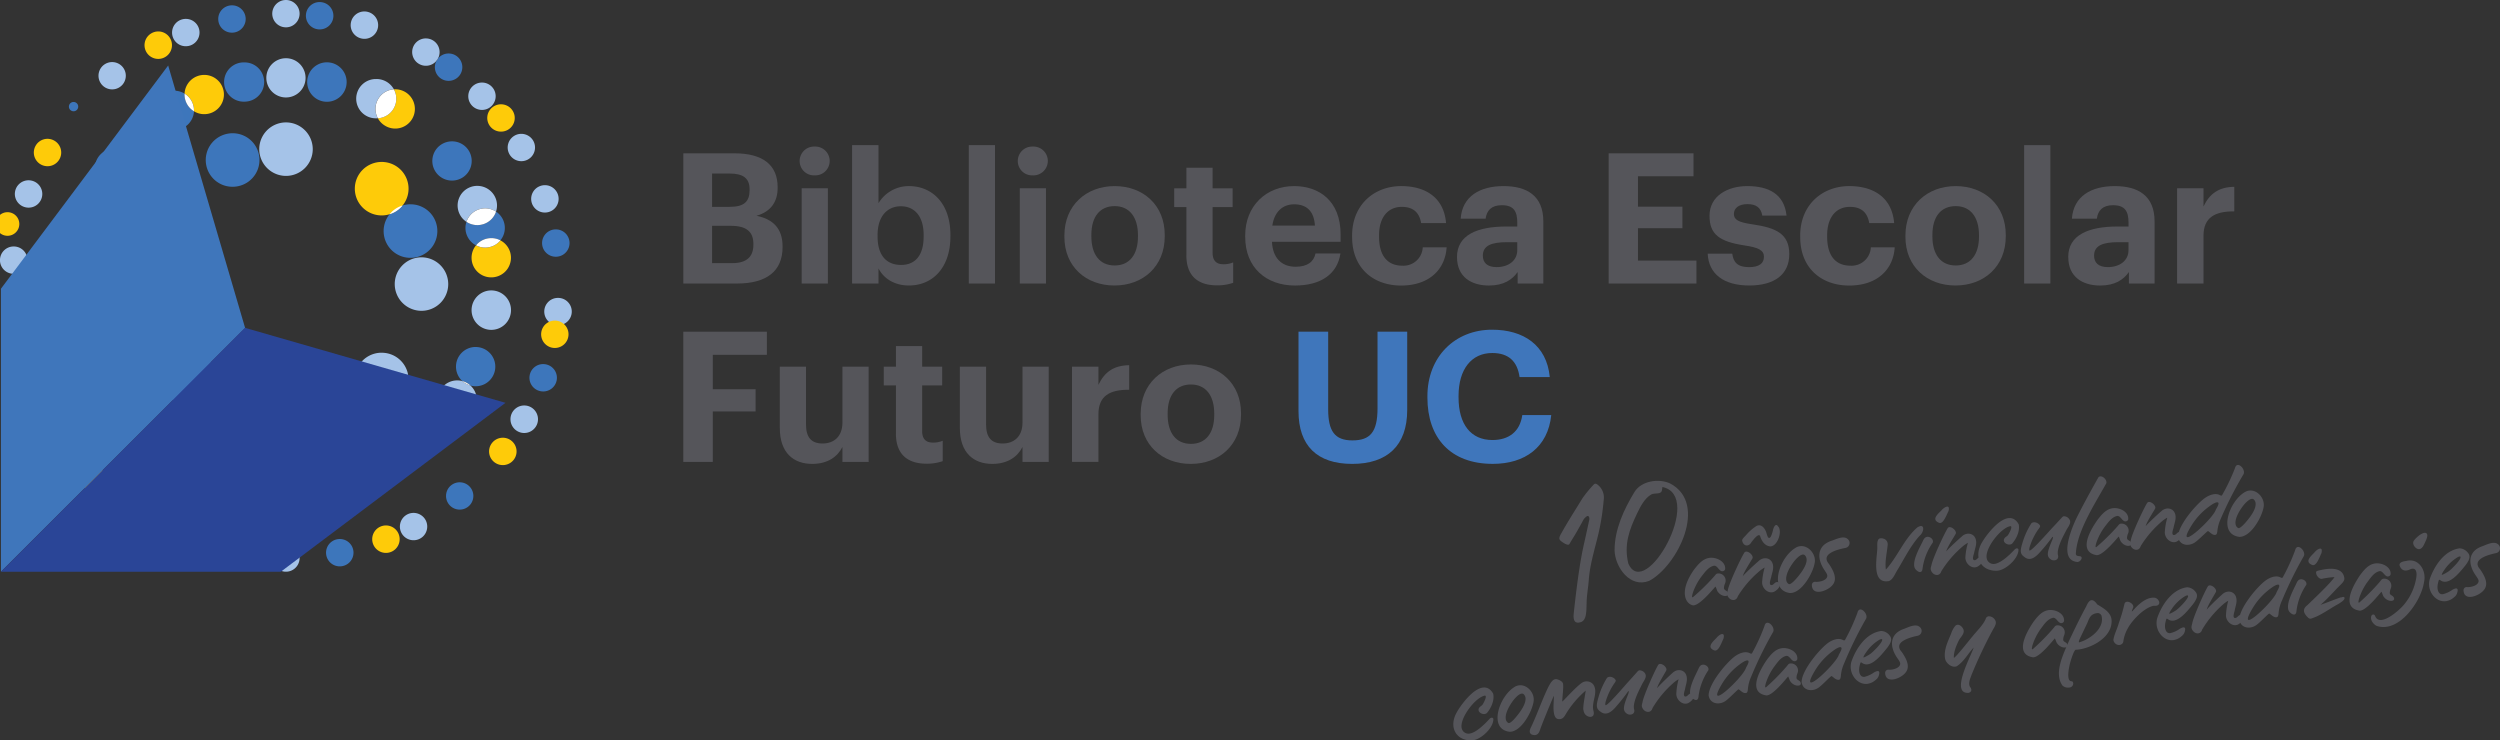 <svg xmlns="http://www.w3.org/2000/svg" xmlns:xlink="http://www.w3.org/1999/xlink" width="929.093" height="275.146" viewBox="0 0 929.093 275.146">
  <rect x="0" y="0" width="929.093" height="275.146" fill="#333333" stroke="none"/>
  <defs>
    <clipPath id="clip-path">
      <path id="Trazado_1776" data-name="Trazado 1776" d="M75.45,49.93V262.4H287.93V49.93Z" fill="none"/>
    </clipPath>
  </defs>
  <g id="BEF_CHICA_COLOR" data-name="BEF CHICA_COLOR" transform="translate(-75.45 -49.93)">
    <g id="Grupo_757" data-name="Grupo 757">
      <g id="Grupo_753" data-name="Grupo 753">
        <path id="Trazado_1677" data-name="Trazado 1677" d="M780.41,262.08c-.81,1.31-1.51,3.32-3.04,3.81-6.3,1.06-4.47-8.02-4.25-11.93.06-1.12-.17-2.36.32-3.4a1.048,1.048,0,0,1,.88-.57,2.5,2.5,0,0,1,1.02.1,2.139,2.139,0,0,1,1.62,2.47c-.27,3.07-1.07,5.98-.65,9.06,4.38-4.83,6.75-11.4,11.69-15.68a3.456,3.456,0,0,1,1.21-.51c1.54-.19,1.12,2.4-.3,3.56-3.53,3.87-5.79,8.69-8.5,13.08Z" fill="#55555a"/>
        <path id="Trazado_1678" data-name="Trazado 1678" d="M793.76,251.55a21.95,21.95,0,0,0-3.81,9.62c-.14,1.72-1.26,1.66-2.3.65-2.47-2.01,1.2-8.31,2.31-10.61.33-.7.66-1.52,1.51-1.73,1.14-.31,2.68.84,2.28,2.06Zm5.81-11.63c-.64,1.13-1.87,4.87-3.44,4.32-3.03-1.22-.57-3.22.85-4.64,1.1-1.35,3.38-2.45,2.59.32Z" fill="#55555a"/>
        <path id="Trazado_1679" data-name="Trazado 1679" d="M806.77,251.73c-.02-.16-1.49.91-1.57.98a38.863,38.863,0,0,0-8.27,9.5c-.67,2.21-3.13,1.57-3.82-.24-.33-.77,0-1.34.16-2.11.55-2.65,4.61-11.32,5.96-13.55.77-1.4,3.44.64,3.08,1.89-.03.27-3.43,5.39-3.56,6.69.02-.33,4.26-4.29,5.76-5.56,1.94-1.91,5.01-1.19,5.33,1.65.19,1.51-.45,2.93-.72,4.37-.1.53-.97,2.63.06,2.77.73.07,1.11-.76,1.7-1a1.106,1.106,0,0,1,1.35.32c.52,1.3-.91,2.57-1.95,3.12-2.04.94-4.45-1.13-4.42-3.46a24.34,24.34,0,0,1,.92-5.37Z" fill="#55555a"/>
        <path id="Trazado_1680" data-name="Trazado 1680" d="M812.32,251.03c1.63-2.62,5.86-8.08,9.5-8.54,1.44-.18,2.79.4,3.85,2.29.54,2.48-.83,5.33-2.42,7.16a1.4,1.4,0,0,1-.84.36c-1.22.15-2.77-.95-2.1-2.18.28-.59,1.01-.81,1.4-1.35.28-.39,1.88-3.18.92-3.31-3.59.55-9.77,8.45-8.81,12.11a2.553,2.553,0,0,0,2.85,1.93c2.67-.34,6.13-3.88,7.54-5.39a1.432,1.432,0,0,1,.7-.38.572.572,0,0,1,.67.44c.12,3.25-4.71,7.68-7.92,7.86-6.14.26-9.06-5.28-5.34-10.98Z" fill="#55555a"/>
        <path id="Trazado_1681" data-name="Trazado 1681" d="M844.64,243.13c.65,1.26-.73,2.77-1.25,3.81-.73,1.46-3.65,6.47-3.15,9.18.64,1.94-1.59,2.65-2.87,1.54-1.32-1.11-1.19-2.43.75-6.98.49-1.27.35-1.64-.29-.71a67.635,67.635,0,0,1-4.56,5.51c-1.26,1.4-3.22,2.95-5.1,1.72-2.1-1.4-2.18-2.27-.74-6.66a28.149,28.149,0,0,1,2.92-6.08c.92-.96,2.82-.19,3.28.89.06.45-.48,1.07-.74,1.4a23.552,23.552,0,0,0-3.02,6.09c-.17.48-.44,1.46-.18,1.69.61.45,7.57-7.48,8.35-8.3,1.29-1.37,2.76-2.96,3.27-3.52.37-.4.68-.84,1.12-.92a2.418,2.418,0,0,1,2.19,1.35Z" fill="#55555a"/>
        <path id="Trazado_1682" data-name="Trazado 1682" d="M855.33,227.25c1.21-1.03,3.29.96,2.9,2.28-4.47,8.04-10.9,17.83-11.32,26.14.03,1.56,2.29.33,2.15,1.75a1.841,1.841,0,0,1-1.52,1.37c-7.19-.59-2.29-12.21-.5-16.09,2.6-5.23,5.44-10.38,8.3-15.45Z" fill="#55555a"/>
        <path id="Trazado_1683" data-name="Trazado 1683" d="M854.53,251.64c-.07.24-.54,1.7-.12,1.65.1-.01.19-.09.33-.21a77.022,77.022,0,0,0,7.66-7.56c.37-.41.61-.86,1.05-.95a2.618,2.618,0,0,1,2.9,3.55,4.692,4.692,0,0,0-.43,1.75c0,.75.9.9,1.29,1.4.39.48.45,1.22-.21,1.43-1.41.44-3.1-.75-3.61-1.99a13.619,13.619,0,0,0-.53-1.37c-.19.02-5.61,6.98-8.2,6.91-6.37-1.05-3.44-7.82.33-13.16,1.38-1.77,2.98-3.77,5.31-4.23,2.54-.55,6.38,1.15,6.07,4.1a1.011,1.011,0,0,1-.89.73.968.968,0,0,1-.6-.09c-.9-.41-1.42-1.91-2.5-1.94-2.14.37-3.5,2.5-4.77,4.09a22.1,22.1,0,0,0-3.08,5.87Z" fill="#55555a"/>
        <path id="Trazado_1684" data-name="Trazado 1684" d="M880.87,242.37c-.02-.16-1.49.91-1.57.98a38.863,38.863,0,0,0-8.27,9.5c-.67,2.21-3.13,1.57-3.81-.24-.33-.77,0-1.34.16-2.11.55-2.65,4.61-11.32,5.96-13.55.77-1.4,3.44.64,3.08,1.89-.03.27-3.43,5.39-3.56,6.69.02-.33,4.26-4.29,5.76-5.56,1.94-1.91,5.01-1.19,5.33,1.65.19,1.51-.45,2.93-.72,4.37-.1.53-.97,2.63.06,2.77.73.07,1.11-.76,1.7-1a1.106,1.106,0,0,1,1.35.32c.52,1.3-.91,2.57-1.95,3.12-2.04.94-4.45-1.13-4.42-3.46a24.34,24.34,0,0,1,.92-5.37Z" fill="#55555a"/>
        <path id="Trazado_1685" data-name="Trazado 1685" d="M884.88,249.4c.07-4.32,6.68-11.95,9.82-14.26,1.94-1.42,4.09-1.96,5.48-1.32.73.36.9.38,1.09.12a74.453,74.453,0,0,0,4.77-10c.78-3.16,4.42.65,3.05,2.45a145.291,145.291,0,0,0-8.29,16.26,14.058,14.058,0,0,0-1.27,4.41c-.14,1.48-.4,1.78-1.3,1.63-.86-.12-1.94-1.42-2.23-1.38-.32.04-3.27,3.06-4.38,3.85-2.35,2.03-6.25,1.67-6.75-1.76Zm14.04-10.04c.24-.45,1.19-1.95.99-2.47-.39-1-2.98.93-3.37,1.21a24.993,24.993,0,0,0-6.61,7.07c-7.05,11.34,8.08-2.46,8.99-5.81Z" fill="#55555a"/>
        <path id="Trazado_1686" data-name="Trazado 1686" d="M909.8,232.77a4.278,4.278,0,0,1,1.53-.52c3.02-.38,5.84,2.85,5.39,5.95-.53,3.79-4.82,11.44-9.15,11.24C899.53,248.3,904.01,236.02,909.8,232.77Zm-2.61,13.38c.91.5,3.66-3.04,4.25-3.83,1.12-1.48,3.4-4.9,1.67-6.71a1,1,0,0,0-.82-.29c-1.25.16-2.98,2.2-3.62,3.13-2.61,3.66-3.16,6.73-1.47,7.69Z" fill="#55555a"/>
        <path id="Trazado_1687" data-name="Trazado 1687" d="M617.12,314.17c1.58-2.65,5.73-8.18,9.36-8.7,1.44-.21,2.8.35,3.88,2.23.58,2.47-.74,5.34-2.31,7.2a1.419,1.419,0,0,1-.83.38c-1.22.17-2.78-.91-2.14-2.15.27-.6.99-.83,1.37-1.37.27-.4,1.83-3.21.87-3.33-3.58.61-9.63,8.6-8.62,12.25a2.56,2.56,0,0,0,2.89,1.88c2.66-.38,6.07-3.98,7.46-5.51a1.412,1.412,0,0,1,.7-.39.589.589,0,0,1,.68.42c.17,3.25-4.58,7.76-7.79,7.98-6.13.35-9.14-5.14-5.51-10.89Z" fill="#55555a"/>
        <path id="Trazado_1688" data-name="Trazado 1688" d="M638.4,305.17a4.023,4.023,0,0,1,1.53-.54c3.01-.43,5.89,2.76,5.48,5.86-.47,3.8-4.63,11.52-8.97,11.39-8.06-1.01-3.77-13.36,1.96-16.7ZM636,318.6c.92.49,3.61-3.1,4.19-3.9,1.1-1.5,3.32-4.96,1.56-6.73a.963.963,0,0,0-.82-.27c-1.25.18-2.95,2.25-3.57,3.19-2.55,3.7-3.05,6.78-1.35,7.72Z" fill="#55555a"/>
        <path id="Trazado_1689" data-name="Trazado 1689" d="M664.76,306.58a36.119,36.119,0,0,0-7.15,8.32c-.61,1-1.15,2.23-2.52,2.29-1.42.1-2.41-.83-2.29-5.23.03-.92.16-2.51.13-3.45-.02-.13-4.41,10.38-5.11,12.57-.38,1.2-.96,2.2-2.43,2.01-1.94-.28-1.54-1.84-.87-3.08,2.29-4.84,4.03-10.03,6.38-14.85.63-1.1,1.58-3.14,3.17-2.8.71.19,2,.73,2.22,1.55.35,1.1-.29,5.51-.24,6.77.87-.75,5.13-5.54,7.31-7a3.2,3.2,0,0,1,4.13.52c2.15,2.93-.7,6.54.13,9.83,1.02,3.45-3.38,2.7-3.63,0-.52-.68.61-6.04.77-7.44Z" fill="#55555a"/>
        <path id="Trazado_1690" data-name="Trazado 1690" d="M686.9,300.37c.67,1.25-.68,2.78-1.19,3.83-.7,1.47-3.55,6.53-3,9.23.67,1.93-1.55,2.67-2.85,1.58-1.33-1.09-1.23-2.41.64-6.99.47-1.28.32-1.65-.3-.71a65.362,65.362,0,0,1-4.47,5.58c-1.24,1.42-3.17,3-5.07,1.8-2.13-1.36-2.22-2.23-.85-6.65a27.831,27.831,0,0,1,2.82-6.13c.91-.98,2.81-.24,3.29.84.06.45-.47,1.08-.71,1.41a23.871,23.871,0,0,0-2.92,6.14c-.16.48-.41,1.47-.15,1.69.62.44,7.45-7.6,8.22-8.43,1.27-1.39,2.71-3.01,3.22-3.57.37-.41.66-.85,1.11-.94a2.44,2.44,0,0,1,2.22,1.32Z" fill="#55555a"/>
        <path id="Trazado_1691" data-name="Trazado 1691" d="M699.26,302.43c-.02-.16-1.47.93-1.56,1.01a38.543,38.543,0,0,0-8.11,9.63c-.63,2.22-3.1,1.62-3.82-.17-.34-.77-.03-1.34.12-2.11.5-2.66,4.42-11.39,5.74-13.64.75-1.42,3.45.59,3.11,1.84-.03.27-3.34,5.45-3.45,6.74.02-.33,4.19-4.36,5.67-5.65,1.91-1.94,4.99-1.27,5.36,1.56.22,1.51-.4,2.93-.65,4.38-.09.53-.93,2.65.1,2.76.73.06,1.1-.78,1.69-1.03a1.1,1.1,0,0,1,1.35.3c.55,1.3-.87,2.58-1.9,3.15-2.02.98-4.47-1.06-4.48-3.38a25.1,25.1,0,0,1,.83-5.39Z" fill="#55555a"/>
        <path id="Trazado_1692" data-name="Trazado 1692" d="M710.34,299.02a21.958,21.958,0,0,0-3.65,9.68c-.11,1.72-1.23,1.68-2.29.69-2.51-1.97,1.07-8.33,2.14-10.64.32-.7.63-1.53,1.48-1.75,1.13-.32,2.7.79,2.32,2.03Zm5.62-11.73c-.62,1.14-1.79,4.9-3.37,4.37-3.04-1.17-.62-3.21.77-4.66,1.08-1.37,3.34-2.51,2.59.28Z" fill="#55555a"/>
        <path id="Trazado_1693" data-name="Trazado 1693" d="M710.44,308.39c0-4.32,6.49-12.05,9.59-14.42,1.92-1.45,4.06-2.02,5.46-1.4.74.35.9.36,1.09.11a73.828,73.828,0,0,0,4.61-10.08c.72-3.18,4.43.58,3.09,2.4a146.246,146.246,0,0,0-8.03,16.39,14.139,14.139,0,0,0-1.2,4.43c-.11,1.49-.37,1.78-1.27,1.65-.86-.1-1.96-1.39-2.25-1.35-.32.05-3.22,3.11-4.31,3.92C714.9,312.11,711,311.81,710.44,308.39Zm13.87-10.26c.23-.46,1.16-1.96.95-2.49-.4-.99-2.97.98-3.35,1.26a25,25,0,0,0-6.5,7.18c-6.87,11.45,8.04-2.59,8.9-5.95Z" fill="#55555a"/>
        <path id="Trazado_1694" data-name="Trazado 1694" d="M731.72,303.75c-.07.24-.51,1.71-.09,1.65.1-.01.18-.09.33-.21a78.057,78.057,0,0,0,7.54-7.68c.36-.41.59-.87,1.04-.97a2.613,2.613,0,0,1,2.95,3.51,4.745,4.745,0,0,0-.4,1.76c0,.75.91.88,1.31,1.38.4.47.47,1.21-.19,1.44-1.41.46-3.11-.7-3.65-1.93a12.331,12.331,0,0,0-.55-1.36c-.19.03-5.5,7.07-8.09,7.04-6.38-.95-3.56-7.77.11-13.17,1.35-1.8,2.92-3.82,5.24-4.31,2.53-.59,6.4,1.05,6.13,4a1.022,1.022,0,0,1-.87.75.9.9,0,0,1-.6-.08c-.91-.39-1.45-1.89-2.53-1.9-2.14.4-3.46,2.56-4.7,4.17a21.952,21.952,0,0,0-2.98,5.92Z" fill="#55555a"/>
        <path id="Trazado_1695" data-name="Trazado 1695" d="M744.99,303.46c0-4.32,6.49-12.05,9.59-14.42,1.92-1.45,4.06-2.02,5.46-1.4.74.35.9.36,1.09.11a73.828,73.828,0,0,0,4.61-10.08c.72-3.18,4.43.58,3.09,2.4a146.248,146.248,0,0,0-8.03,16.39,14.139,14.139,0,0,0-1.2,4.43c-.11,1.49-.37,1.78-1.27,1.65-.86-.1-1.96-1.39-2.25-1.35-.32.05-3.22,3.11-4.31,3.92-2.32,2.07-6.22,1.77-6.78-1.65Zm13.87-10.26c.23-.46,1.16-1.96.95-2.49-.4-.99-2.97.98-3.35,1.26a25,25,0,0,0-6.5,7.18c-6.87,11.45,8.04-2.59,8.9-5.95Z" fill="#55555a"/>
        <path id="Trazado_1696" data-name="Trazado 1696" d="M767.03,296.12c-.16.02-.23.26-.35.77-.35,1.22-.56,2.93.28,4.05a1.5,1.5,0,0,0,1.51.5,10.374,10.374,0,0,0,3.08-1.36,4.324,4.324,0,0,1,1.56-.75c.64-.09.99.28.59,1.62a3.085,3.085,0,0,1-1.14,1.63,5.811,5.811,0,0,1-3,1.47c-3.91.56-7.33-3.89-6.05-8.23,1.71-4.96,5.51-10.67,11.1-11.4a4.152,4.152,0,0,1,3.09,1.68c1.33,1.54.02,3.33-.94,4.65-1.48,1.78-4.42,5.67-7.18,6.06a2.748,2.748,0,0,1-1.96-.41c-.29-.22-.47-.32-.6-.3Zm.9-1.93c.05.35,2.12-.92,2.3-1.05.86-.39,5.5-5,4.62-5.67-.42-.17-1.19.37-1.52.58a15.656,15.656,0,0,0-4.46,4.46,7.048,7.048,0,0,0-.94,1.67Z" fill="#55555a"/>
        <path id="Trazado_1697" data-name="Trazado 1697" d="M782.19,292.19c1.41,2.06,3.37,5.24,1.51,7.6-1.61,2.26-7.55,4.61-7.66.18a1.168,1.168,0,0,1,1.37-1.14c1.29.08,3.82-.48,4.2-1.97.18-.78-.56-1.62-.94-2.22-3.1-4.33-3.12-9.24,2.57-11.07,1.42-.56,4.05-1.85,5.45-.78a1.858,1.858,0,0,1-.72,3.44c-2.73.59-9.1,2.28-5.79,5.96Z" fill="#55555a"/>
        <path id="Trazado_1698" data-name="Trazado 1698" d="M801.58,294.42c.73-.17,5.84-6.72,7.08-8.17,1.61-2,3.64-3.86,4.73-6.24a1.308,1.308,0,0,1,1.06-1.04,2.71,2.71,0,0,1,2.71,2.04c.16,1.12-.67,2.19-1.16,3.11a171.294,171.294,0,0,0-7.81,16.52c-.49,1.38-1.48,3.42-.47,4.75.61.83.42,1.8-.69,2.03-6.91.43.95-13.71,1.91-16.83-2.1,2.23-3.66,5.27-6.3,6.95-1.63.69-3.73-.9-4.24-2.47-.8-3.29.94-6.71,2.18-9.7a8.083,8.083,0,0,1,1.53-2.84,1.38,1.38,0,0,1,.76-.4c.9-.13,1.84.75,2.22,1.61.69,1.61-.97,2.86-1.63,4.13-.97,1.94-2.01,4.47-1.88,6.55Z" fill="#55555a"/>
        <path id="Trazado_1699" data-name="Trazado 1699" d="M830.84,289.59c-.07.24-.51,1.71-.09,1.65.1-.01.18-.09.33-.21a78.057,78.057,0,0,0,7.54-7.68c.36-.41.59-.87,1.04-.97a2.613,2.613,0,0,1,2.95,3.51,4.745,4.745,0,0,0-.4,1.76c0,.75.91.88,1.31,1.38.4.47.47,1.21-.19,1.44-1.41.46-3.11-.7-3.65-1.93a12.331,12.331,0,0,0-.55-1.36c-.19.03-5.5,7.07-8.09,7.04-6.38-.95-3.56-7.77.11-13.17,1.35-1.8,2.92-3.82,5.24-4.31,2.53-.59,6.4,1.05,6.13,4a1.022,1.022,0,0,1-.87.75.9.9,0,0,1-.6-.08c-.91-.39-1.45-1.89-2.53-1.9-2.14.4-3.46,2.56-4.7,4.17a21.952,21.952,0,0,0-2.98,5.92Z" fill="#55555a"/>
        <path id="Trazado_1700" data-name="Trazado 1700" d="M847.03,291.4c-.74-.35-2,4.05-2.2,4.73-.39,1.4-1.43,6.03,0,6.87.49.19,1.02.02,1.09.79a1.5,1.5,0,0,1-1.47,1.65,3.043,3.043,0,0,1-2.53-.75c-3.08-4.4.04-10.93,1.87-15.32,2.23-4.77,4.5-9.51,7.01-14.15.59-1.36,1.2-2.13,1.87-2.23s1.36.39,2.22,1.58c2.36,1.43,5.38,3.06,5.31,6.24.03,6.38-8.24,10.34-13.18,10.59Zm9.4-12.7a1.565,1.565,0,0,0-1.86-.88,3.825,3.825,0,0,0-1.58.62c-1.04.74-1.43,2.13-1.92,3.25-.68,1.4-1.36,2.84-2.04,4.25-.09.24-1.41,2.72-.89,2.71,3.97-1.09,9.62-5.23,8.29-9.95Z" fill="#55555a"/>
        <path id="Trazado_1701" data-name="Trazado 1701" d="M860.86,287.75c.32-2.14,1.47-4.17,2.02-6.27a57.616,57.616,0,0,0,2.03-6.83c.17-.68.3-.89.77-1.03.93-.36,3.04.91,2.51,2.19-1.07,2.38-.14,1.1.6.3,1.82-1.93,4.55-4.34,7.41-4.04,1.13.13,2.45,1.84,1.24,2.74-.53.4-1.32.16-1.92.31-4.15,1.18-8.35,6.36-9.36,8.44a13.471,13.471,0,0,0-1.61,4.78,1.372,1.372,0,0,1-.61.97c-1.18.92-2.97-.2-3.07-1.56Z" fill="#55555a"/>
        <path id="Trazado_1702" data-name="Trazado 1702" d="M880.7,279.88c-.16.02-.23.26-.35.77-.35,1.22-.56,2.93.28,4.05a1.5,1.5,0,0,0,1.51.5,10.374,10.374,0,0,0,3.08-1.36,4.324,4.324,0,0,1,1.56-.75c.64-.09.99.28.59,1.62a3.085,3.085,0,0,1-1.14,1.63,5.811,5.811,0,0,1-3,1.47c-3.91.56-7.33-3.89-6.05-8.23,1.71-4.96,5.51-10.67,11.1-11.4a4.152,4.152,0,0,1,3.09,1.68c1.33,1.54.02,3.33-.94,4.65-1.48,1.78-4.42,5.67-7.18,6.06a2.748,2.748,0,0,1-1.96-.41c-.29-.22-.47-.32-.6-.3Zm.9-1.93c.05.35,2.12-.92,2.3-1.05.86-.39,5.5-5,4.62-5.67-.42-.17-1.19.37-1.52.58a15.656,15.656,0,0,0-4.46,4.46,7.048,7.048,0,0,0-.94,1.67Z" fill="#55555a"/>
        <path id="Trazado_1703" data-name="Trazado 1703" d="M903.53,273.25c-.02-.16-1.47.93-1.56,1.01a38.543,38.543,0,0,0-8.11,9.63c-.63,2.22-3.1,1.62-3.82-.17-.34-.77-.03-1.34.12-2.11.5-2.66,4.42-11.39,5.74-13.64.75-1.42,3.45.59,3.11,1.84-.03.27-3.34,5.45-3.45,6.74.02-.33,4.19-4.36,5.67-5.65,1.91-1.94,4.99-1.27,5.36,1.56.22,1.51-.4,2.93-.65,4.38-.09.53-.93,2.65.1,2.76.73.06,1.1-.78,1.69-1.03a1.1,1.1,0,0,1,1.35.3c.55,1.3-.87,2.58-1.9,3.15-2.02.98-4.47-1.06-4.48-3.38a25.1,25.1,0,0,1,.83-5.39Z" fill="#55555a"/>
        <path id="Trazado_1704" data-name="Trazado 1704" d="M907.66,280.22c0-4.32,6.49-12.05,9.59-14.42,1.92-1.45,4.06-2.02,5.46-1.4.74.35.9.36,1.09.11a73.828,73.828,0,0,0,4.61-10.08c.72-3.18,4.43.58,3.09,2.4a146.248,146.248,0,0,0-8.03,16.39,14.139,14.139,0,0,0-1.2,4.43c-.11,1.49-.37,1.78-1.27,1.65-.86-.1-1.96-1.39-2.25-1.35-.32.05-3.22,3.11-4.31,3.92-2.32,2.07-6.22,1.77-6.78-1.65Zm13.88-10.26c.23-.46,1.16-1.96.95-2.49-.4-.99-2.97.98-3.35,1.26a25,25,0,0,0-6.5,7.18c-6.87,11.45,8.04-2.59,8.9-5.95Z" fill="#55555a"/>
        <path id="Trazado_1705" data-name="Trazado 1705" d="M932.56,267.27a21.958,21.958,0,0,0-3.65,9.68c-.11,1.72-1.23,1.68-2.29.69-2.51-1.97,1.07-8.33,2.14-10.64.32-.7.63-1.53,1.48-1.75,1.13-.32,2.7.79,2.32,2.03Zm5.62-11.73c-.62,1.14-1.79,4.9-3.37,4.37-3.04-1.17-.62-3.21.77-4.66,1.08-1.37,3.34-2.51,2.59.28Z" fill="#55555a"/>
        <path id="Trazado_1706" data-name="Trazado 1706" d="M933.26,279.5c-1.81-1.67-2.23-3.21-.31-4.66,2.21-2.15,8.7-8.24,10.09-10.44a29.772,29.772,0,0,0-4.68.64c-.79.18-1.89-.84-2.11-1.92-.16-.93-.14-.96,1.96-1.39,3.01-.66,7.89-1.09,8.48,3.01.17,1.22-1.18,2.26-1.92,3.05-2.35,2.33-4.36,4.75-6.93,6.91,1.75-.55,8-3.07,7.62-2.73.32-.08,1.06-.38,1.24-.01.52.87-1.79,2.15-2.33,2.49-3.22,1.74-6.25,4.13-9.74,5.28a1.156,1.156,0,0,1-1.37-.23Z" fill="#55555a"/>
        <path id="Trazado_1707" data-name="Trazado 1707" d="M952.21,272.25c-.07.24-.51,1.71-.09,1.65.1-.01.18-.09.33-.21a78.057,78.057,0,0,0,7.54-7.68c.36-.41.59-.87,1.04-.97a2.613,2.613,0,0,1,2.95,3.51,4.745,4.745,0,0,0-.4,1.76c0,.75.91.88,1.31,1.38.4.47.47,1.21-.19,1.44-1.41.46-3.11-.7-3.65-1.93a12.331,12.331,0,0,0-.55-1.36c-.19.03-5.5,7.07-8.09,7.04-6.38-.95-3.56-7.77.11-13.17,1.35-1.8,2.92-3.82,5.24-4.31,2.53-.59,6.4,1.05,6.13,4a1.022,1.022,0,0,1-.87.75.9.9,0,0,1-.6-.08c-.91-.39-1.45-1.89-2.53-1.9-2.14.4-3.46,2.56-4.7,4.17a21.952,21.952,0,0,0-2.98,5.92Z" fill="#55555a"/>
        <path id="Trazado_1708" data-name="Trazado 1708" d="M976.31,266.25c-1.04,7.18-9.31,19.06-17.6,16.29-1.23-.61-2.43-2.14-2.02-3.6.26-.73,1.05-.9,1.42-.14,1.67,4.57,9.3-2.25,10.92-4.37a20.524,20.524,0,0,0,4.32-9.39c.43-2.02.26-4.81-2.54-3.37-1.39.56-2.66.38-3.4-1.12-.83-1.68,1.19-1.97,2.31-2.16,4.7-1.19,7.59,3.69,6.59,7.86Zm.25-14.49c-.39.91-1.07,2.35-2.26,2.25-1.16-.1-2.41-1.75-1.91-2.87.31-.8,2.67-3.06,4.12-3.2,2.03-.03.48,2.91.06,3.82Z" fill="#55555a"/>
        <path id="Trazado_1709" data-name="Trazado 1709" d="M981.97,265.41c-.16.02-.23.26-.35.77-.35,1.22-.56,2.93.28,4.05a1.5,1.5,0,0,0,1.51.5,10.374,10.374,0,0,0,3.08-1.36,4.324,4.324,0,0,1,1.56-.75c.64-.09.99.28.59,1.62a3.085,3.085,0,0,1-1.14,1.63,5.811,5.811,0,0,1-3,1.47c-3.91.56-7.33-3.89-6.05-8.23,1.71-4.96,5.51-10.67,11.1-11.4a4.152,4.152,0,0,1,3.09,1.68c1.33,1.54.02,3.33-.94,4.65-1.48,1.78-4.42,5.67-7.18,6.06a2.748,2.748,0,0,1-1.96-.41c-.29-.22-.47-.32-.6-.3Zm.9-1.92c.05.35,2.12-.92,2.3-1.05.86-.39,5.5-5,4.62-5.67-.42-.17-1.19.37-1.52.58a15.656,15.656,0,0,0-4.46,4.46,7.048,7.048,0,0,0-.94,1.67Z" fill="#55555a"/>
        <path id="Trazado_1710" data-name="Trazado 1710" d="M997.14,261.48c1.41,2.06,3.37,5.24,1.51,7.6-1.61,2.26-7.55,4.61-7.66.18a1.168,1.168,0,0,1,1.37-1.14c1.29.08,3.82-.48,4.2-1.97.18-.78-.56-1.62-.94-2.22-3.1-4.33-3.12-9.24,2.57-11.07,1.42-.56,4.05-1.85,5.45-.78a1.858,1.858,0,0,1-.72,3.44c-2.73.59-9.1,2.28-5.79,5.96Z" fill="#55555a"/>
      </g>
      <g id="Grupo_756" data-name="Grupo 756">
        <path id="Trazado_1711" data-name="Trazado 1711" d="M675.49,254.48c-.02-7.84,3.49-15.29,7.44-21.78,2.53-4.05,8.95-5.07,13.19-3.1,14.25,7.47,2.76,30.6-7.75,36.19-7.1,2.83-12.68-5.04-12.89-11.31Zm17.77-23.56s-.06.54-.13.99c-.2,2.06-2.68,1.03-3.99,1.78-2.58,1.46-4.08,4.57-5.32,7.12-2.84,5.94-4.93,11.52-3.22,18.56,6.22,14.13,28.43-25.21,12.65-28.45Z" fill="#55555a"/>
        <path id="Trazado_1712" data-name="Trazado 1712" d="M661.02,281.1c-.96-.63-.78-2.47-.7-3.29,1.54-14.31,2.78-21.33,3.9-26.19.63-2.73,1.2-5.49,1.81-8.23a2,2,0,0,0,.08-.87c-.02-.14-.11-.7-.45-.81-.29-.1-.63.17-.93.43a3.942,3.942,0,0,0-.92,1.12c-.71,1.39-1.93,3.51-2.48,4.48-.79,1.38-2.02,3.26-2.24,3.73a2.649,2.649,0,0,0-.28.49.653.653,0,0,1-.22.29c-.59.42-1.82-.4-2.26-.7-.73-.49-1.2-.8-1.34-1.35-.11-.45.09-.97.54-1.79,2.78-4.98,4.99-8.34,7.97-13.23a44.375,44.375,0,0,1,4.2-5.13c.53-.61,1.03-.34,1.56.07a5.983,5.983,0,0,1,2.19,5.56,87.364,87.364,0,0,1-2.48,14.72c-1.83,7.09-2.75,10.64-3.09,15.31-.19,2.54-.67,5.05-.76,7.6-.13,3.45.06,6.56-1.73,7.62a2.652,2.652,0,0,1-1.04.34,1.748,1.748,0,0,1-1.32-.16Z" fill="#55555a"/>
        <g id="Grupo_755" data-name="Grupo 755">
          <g id="Grupo_754" data-name="Grupo 754">
            <path id="Trazado_1713" data-name="Trazado 1713" d="M704.58,270.24c-.07.24-.55,1.72-.12,1.67.1-.01.19-.09.34-.21a77.962,77.962,0,0,0,7.77-7.65c.38-.41.62-.87,1.07-.96a2.65,2.65,0,0,1,2.93,3.6,4.617,4.617,0,0,0-.44,1.77c0,.76.91.91,1.3,1.42.39.48.45,1.23-.22,1.45-1.43.44-3.14-.76-3.66-2.02a11.251,11.251,0,0,0-.54-1.39c-.2.02-5.69,7.06-8.31,6.99-2.85-.48-5.44-5.14.35-13.33,1.4-1.79,3.03-3.81,5.38-4.27,2.57-.55,6.46,1.18,6.14,4.16a1.034,1.034,0,0,1-.9.74.988.988,0,0,1-.61-.09c-.91-.42-1.43-1.94-2.53-1.96-2.17.37-3.55,2.53-4.84,4.14a21.912,21.912,0,0,0-3.12,5.94Z" fill="#55555a"/>
            <path id="Trazado_1714" data-name="Trazado 1714" d="M731.27,260.9c-.02-.16-1.5.91-1.59.99a38.821,38.821,0,0,0-8.38,9.61c-.68,2.23-3.17,1.59-3.86-.24-.33-.79,0-1.35.16-2.14.56-2.68,4.68-11.46,6.05-13.71.78-1.42,3.49.66,3.12,1.92-.03.27-3.48,5.46-3.62,6.76.02-.33,4.32-4.34,5.84-5.62,1.97-1.93,5.07-1.2,5.4,1.67.19,1.53-.46,2.97-.74,4.42-.1.54-.99,2.67.05,2.8.74.07,1.13-.77,1.72-1.01a1.107,1.107,0,0,1,1.36.33c.53,1.32-.93,2.59-1.99,3.16-2.06.95-4.51-1.16-4.47-3.51a24.4,24.4,0,0,1,.94-5.44Z" fill="#55555a"/>
            <path id="Trazado_1715" data-name="Trazado 1715" d="M742.89,253.43a3.954,3.954,0,0,1,1.55-.52c3.06-.38,5.91,2.9,5.45,6.03-.55,3.84-4.9,11.58-9.29,11.37-8.14-1.16-3.58-13.6,2.29-16.87Zm-2.67,13.55c.92.51,3.71-3.07,4.31-3.88,1.13-1.5,3.45-4.96,1.7-6.79a.959.959,0,0,0-.83-.29c-1.27.16-3.03,2.23-3.67,3.17C739.09,262.89,738.52,266,740.22,266.98Z" fill="#55555a"/>
            <path id="Trazado_1716" data-name="Trazado 1716" d="M755.18,259.53c1.39,2.11,3.31,5.37,1.39,7.72-1.67,2.26-7.73,4.53-7.76.04a1.184,1.184,0,0,1,1.41-1.13c1.3.1,3.88-.42,4.29-1.92.2-.79-.54-1.65-.91-2.27-3.07-4.44-2.99-9.41,2.8-11.16,1.45-.54,4.14-1.81,5.53-.69a1.881,1.881,0,0,1-.79,3.47c-2.77.54-9.25,2.15-5.97,5.93Z" fill="#55555a"/>
          </g>
          <path id="Trazado_1717" data-name="Trazado 1717" d="M729.65,249.35c.54,1.76,1.7,3.41,3.63,3.64,2.84.05,4.62-5.67,3.02-7.38-.9-1.38-1.59.09-1.87,1.02a13.319,13.319,0,0,1-.82,2.62c-.88,1.45-1.35-.07-1.62-1.03-.41-1.61-1.8-3.82-3.78-2.81a17.833,17.833,0,0,0-3.9,3.43c-1.19,1.21-1.46,1.59-1.4,2.07.48,2.11,2.47,2.35,3.48.44.54-.64,2.77-3.77,3.27-1.98" fill="#55555a"/>
        </g>
      </g>
    </g>
    <g id="Grupo_762" data-name="Grupo 762">
      <g id="Grupo_758" data-name="Grupo 758">
        <path id="Trazado_1718" data-name="Trazado 1718" d="M329.39,106.91h19.02c10.55,0,16.04,4.33,16.04,12.59v.27c0,5.07-2.44,8.79-7.85,10.35,6.3,1.29,9.68,4.87,9.68,11.37v.27c0,8.87-5.82,13.54-16.98,13.54H329.4V106.91Zm17.26,19.89c5.28,0,7.38-1.89,7.38-6.22v-.27c0-4.06-2.3-5.89-7.45-5.89h-6.5V126.8Zm.94,20.92c5.41,0,7.85-2.43,7.85-6.83v-.27c0-4.46-2.43-6.77-8.39-6.77h-6.97v13.87h7.51Z" fill="#55555a"/>
        <path id="Trazado_1719" data-name="Trazado 1719" d="M372.63,109.75a5.359,5.359,0,0,1,5.55-5.35,5.356,5.356,0,1,1,0,10.7A5.324,5.324,0,0,1,372.63,109.75Zm.75,10.15h9.74v35.4h-9.74Z" fill="#55555a"/>
        <path id="Trazado_1720" data-name="Trazado 1720" d="M401.93,149.68v5.62h-9.81V103.87h9.81v21.58a13.126,13.126,0,0,1,11.3-6.36c8.66,0,15.43,6.43,15.43,18.13v.54c0,11.71-6.63,18.27-15.43,18.27-5.48,0-9.47-2.71-11.3-6.36Zm16.78-11.85v-.54c0-7.17-3.52-10.7-8.46-10.7s-8.66,3.59-8.66,10.7v.54c0,7.11,3.38,10.56,8.73,10.56s8.39-3.65,8.39-10.56Z" fill="#55555a"/>
        <path id="Trazado_1721" data-name="Trazado 1721" d="M435.49,103.87h9.74V155.3h-9.74Z" fill="#55555a"/>
        <path id="Trazado_1722" data-name="Trazado 1722" d="M453.7,109.75a5.359,5.359,0,0,1,5.55-5.35,5.356,5.356,0,1,1,0,10.7A5.318,5.318,0,0,1,453.7,109.75Zm.74,10.15h9.74v35.4h-9.74Z" fill="#55555a"/>
        <path id="Trazado_1723" data-name="Trazado 1723" d="M471.02,137.97v-.54c0-11.1,8.05-18.34,18.68-18.34s18.61,7.1,18.61,18.13v.54c0,11.17-8.06,18.27-18.68,18.27s-18.61-7.04-18.61-18.07Zm27.34-.14v-.47c0-6.77-3.18-10.83-8.66-10.83s-8.66,3.93-8.66,10.69v.54c0,6.77,3.11,10.83,8.66,10.83S498.36,144.53,498.36,137.83Z" fill="#55555a"/>
        <path id="Trazado_1724" data-name="Trazado 1724" d="M516.36,144.81V126.88h-4.53v-6.97h4.53v-7.65h9.74v7.65h7.44v6.97H526.1v17.05c0,2.85,1.42,4.2,3.92,4.2a9.017,9.017,0,0,0,3.72-.68v7.58a17.856,17.856,0,0,1-5.95.95c-7.45,0-11.44-3.79-11.44-11.16Z" fill="#55555a"/>
        <path id="Trazado_1725" data-name="Trazado 1725" d="M538.21,138.04v-.54c0-11.17,7.92-18.41,18.2-18.41,9.13,0,17.26,5.34,17.26,18v2.7H548.16c.27,5.89,3.45,9.27,8.8,9.27,4.53,0,6.77-1.96,7.38-4.94h9.27c-1.15,7.65-7.24,11.92-16.92,11.92-10.69,0-18.47-6.7-18.47-18.01Zm25.92-4.26c-.34-5.35-3.04-7.92-7.72-7.92-4.4,0-7.38,2.91-8.12,7.92h15.83Z" fill="#55555a"/>
        <path id="Trazado_1726" data-name="Trazado 1726" d="M577.94,138.04v-.54c0-11.44,8.19-18.41,18.27-18.41,8.19,0,15.77,3.58,16.65,13.74h-9.27c-.68-4.13-3.18-6.02-7.17-6.02-5.07,0-8.46,3.79-8.46,10.56v.54c0,7.11,3.18,10.76,8.66,10.76a7.174,7.174,0,0,0,7.58-6.83h8.87c-.54,8.39-6.63,14.21-16.92,14.21s-18.2-6.43-18.2-18.01Z" fill="#55555a"/>
        <path id="Trazado_1727" data-name="Trazado 1727" d="M616.92,145.48c0-8.26,7.58-11.37,18.41-11.37h4v-1.42c0-4.19-1.29-6.5-5.75-6.5-3.86,0-5.62,1.96-6.02,5.01h-9.27c.6-8.39,7.24-12.11,15.9-12.11s14.82,3.52,14.82,13.13v23.07h-9.55v-4.26c-2.03,2.85-5.14,5.01-10.69,5.01-6.43,0-11.84-3.12-11.84-10.56Zm22.4-2.57v-2.98h-3.79c-5.68,0-9,1.21-9,5.01,0,2.57,1.56,4.26,5.14,4.26,4.33,0,7.65-2.37,7.65-6.29Z" fill="#55555a"/>
        <path id="Trazado_1728" data-name="Trazado 1728" d="M673.28,106.91h31.54v8.53H684.18v11.3H700.7v7.99H684.18v12.05h21.73v8.52H673.29V106.91Z" fill="#55555a"/>
        <path id="Trazado_1729" data-name="Trazado 1729" d="M710.09,144.2h9.13c.41,3.18,1.96,5.01,6.23,5.01,3.79,0,5.55-1.42,5.55-3.86s-2.1-3.45-7.17-4.2c-9.41-1.42-13.06-4.13-13.06-11.03,0-7.38,6.77-11.03,14.01-11.03,7.85,0,13.74,2.84,14.61,10.96h-9c-.54-2.91-2.17-4.26-5.55-4.26-3.18,0-5.01,1.49-5.01,3.65s1.69,3.11,6.84,3.85c8.87,1.29,13.74,3.52,13.74,11.1s-5.55,11.64-14.89,11.64-15.09-4.2-15.43-11.84Z" fill="#55555a"/>
        <path id="Trazado_1730" data-name="Trazado 1730" d="M744.47,138.04v-.54c0-11.44,8.19-18.41,18.27-18.41,8.19,0,15.77,3.58,16.65,13.74h-9.27c-.68-4.13-3.18-6.02-7.17-6.02-5.07,0-8.46,3.79-8.46,10.56v.54c0,7.11,3.18,10.76,8.66,10.76a7.174,7.174,0,0,0,7.58-6.83h8.87c-.54,8.39-6.63,14.21-16.92,14.21s-18.2-6.43-18.2-18.01Z" fill="#55555a"/>
        <path id="Trazado_1731" data-name="Trazado 1731" d="M783.58,137.97v-.54c0-11.1,8.05-18.34,18.68-18.34s18.61,7.1,18.61,18.13v.54c0,11.17-8.05,18.27-18.68,18.27s-18.61-7.04-18.61-18.07Zm27.34-.14v-.47c0-6.77-3.18-10.83-8.66-10.83s-8.66,3.93-8.66,10.69v.54c0,6.77,3.12,10.83,8.66,10.83S810.92,144.53,810.92,137.83Z" fill="#55555a"/>
        <path id="Trazado_1732" data-name="Trazado 1732" d="M827.7,103.87h9.74V155.3H827.7Z" fill="#55555a"/>
        <path id="Trazado_1733" data-name="Trazado 1733" d="M844.08,145.48c0-8.26,7.58-11.37,18.41-11.37h4v-1.42c0-4.19-1.29-6.5-5.75-6.5-3.86,0-5.62,1.96-6.02,5.01h-9.27c.6-8.39,7.24-12.11,15.9-12.11s14.82,3.52,14.82,13.13v23.07h-9.54v-4.26c-2.03,2.85-5.14,5.01-10.69,5.01-6.43,0-11.84-3.12-11.84-10.56Zm22.4-2.57v-2.98h-3.79c-5.68,0-9,1.21-9,5.01,0,2.57,1.56,4.26,5.14,4.26,4.33,0,7.65-2.37,7.65-6.29Z" fill="#55555a"/>
        <path id="Trazado_1734" data-name="Trazado 1734" d="M884.54,119.9h9.81v6.77c2.24-4.74,5.69-7.24,11.44-7.31v9.13c-7.24-.07-11.44,2.3-11.44,9.07v17.73h-9.81v-35.4Z" fill="#55555a"/>
      </g>
      <path id="Trazado_1735" data-name="Trazado 1735" d="M329.39,173.2h31.06v8.59h-20.1v12.79h15.91v8.26H340.35v18.75H329.39V173.21Z" fill="#55555a"/>
      <g id="Grupo_759" data-name="Grupo 759">
        <path id="Trazado_1736" data-name="Trazado 1736" d="M365.25,209V186.2h9.74v21.45c0,4.8,1.96,7.1,6.16,7.1s7.38-2.57,7.38-7.78V186.2h9.74v35.39h-9.74v-5.55c-1.82,3.59-5.41,6.29-11.23,6.29-6.9,0-12.04-4.06-12.04-13.33Z" fill="#55555a"/>
        <path id="Trazado_1737" data-name="Trazado 1737" d="M408.42,211.1V193.17h-4.53V186.2h4.53v-7.65h9.74v7.65h7.44v6.97h-7.44v17.05c0,2.84,1.42,4.19,3.92,4.19a9.017,9.017,0,0,0,3.72-.68v7.58a17.875,17.875,0,0,1-5.96.95c-7.44,0-11.43-3.79-11.43-11.16Z" fill="#55555a"/>
        <path id="Trazado_1738" data-name="Trazado 1738" d="M432.17,209V186.2h9.74v21.45c0,4.8,1.96,7.1,6.16,7.1s7.38-2.57,7.38-7.78V186.2h9.74v35.39h-9.74v-5.55c-1.83,3.59-5.41,6.29-11.23,6.29-6.9,0-12.05-4.06-12.05-13.33Z" fill="#55555a"/>
        <path id="Trazado_1739" data-name="Trazado 1739" d="M473.85,186.19h9.82v6.77c2.23-4.74,5.68-7.24,11.43-7.31v9.13c-7.24-.07-11.43,2.3-11.43,9.07v17.73h-9.82Z" fill="#55555a"/>
        <path id="Trazado_1740" data-name="Trazado 1740" d="M499.37,204.26v-.54c0-11.1,8.05-18.34,18.68-18.34s18.61,7.11,18.61,18.14v.54c0,11.17-8.05,18.27-18.68,18.27s-18.61-7.04-18.61-18.07Zm27.34-.14v-.47c0-6.77-3.18-10.83-8.66-10.83s-8.66,3.92-8.66,10.7v.54c0,6.77,3.12,10.83,8.66,10.83s8.66-4.06,8.66-10.76Z" fill="#55555a"/>
      </g>
      <g id="Grupo_760" data-name="Grupo 760">
        <path id="Trazado_1741" data-name="Trazado 1741" d="M558.02,202.7V173.2h11.03v28.83c0,8.05,2.37,11.57,9,11.57s9.34-3.11,9.34-11.98V173.2h11.03v29.1c0,13.2-7.38,20.03-20.44,20.03s-19.96-6.77-19.96-19.62Z" fill="#3f76bb"/>
        <path id="Trazado_1742" data-name="Trazado 1742" d="M605.93,197.7v-.54c0-14.69,10.29-24.7,24.02-24.7,11.64,0,20.3,5.68,21.45,17.59H640.17c-.81-5.82-4.06-8.93-10.15-8.93-7.65,0-12.52,5.96-12.52,15.97v.54c0,10.02,4.6,15.83,12.59,15.83,6.02,0,10.22-3.04,11.1-9.27h10.76c-1.22,11.98-9.81,18.13-21.72,18.13-15.83,0-24.3-9.74-24.3-24.63Z" fill="#3f76bb"/>
      </g>
      <path id="Trazado_1743" data-name="Trazado 1743" d="M224.36,127.08a10.019,10.019,0,0,1-14.12,0,9.911,9.911,0,0,1,0-14.06,10.019,10.019,0,0,1,14.12,0,9.911,9.911,0,0,1,0,14.06" fill="#fecb09"/>
      <path id="Trazado_1744" data-name="Trazado 1744" d="M146.08,181.01a10.024,10.024,0,0,0-2.92.43,9.927,9.927,0,0,1-3.86,2.91c-.33.14-.67.26-1,.37a10.025,10.025,0,1,0,7.78-3.7" fill="#3d76bb"/>
      <path id="Trazado_1745" data-name="Trazado 1745" d="M217.29,181.01a9.954,9.954,0,0,0-9.55,12.85,9.932,9.932,0,0,1,2.92,3.84c.14.33.26.66.37,1a9.96,9.96,0,1,0,6.27-17.68" fill="#a5c3e8"/>
      <path id="Trazado_1746" data-name="Trazado 1746" d="M232.04,145.56a9.94,9.94,0,1,0,9.99,9.94,9.963,9.963,0,0,0-9.99-9.94" fill="#a5c3e8"/>
      <path id="Trazado_1747" data-name="Trazado 1747" d="M131.34,165.45a9.94,9.94,0,1,1,9.99-9.94,9.963,9.963,0,0,1-9.99,9.94" fill="#fecb09"/>
      <path id="Trazado_1748" data-name="Trazado 1748" d="M181.69,195.7a9.94,9.94,0,1,0,9.99,9.94,9.961,9.961,0,0,0-9.99-9.94" fill="#a5c3e8"/>
      <path id="Trazado_1749" data-name="Trazado 1749" d="M181.69,95.42a9.94,9.94,0,1,0,9.99,9.94,9.961,9.961,0,0,0-9.99-9.94" fill="#a5c3e8"/>
      <path id="Trazado_1750" data-name="Trazado 1750" d="M181.69,224.85a7.29,7.29,0,1,0,7.32,7.29,7.3,7.3,0,0,0-7.32-7.29" fill="#3d76bb"/>
      <path id="Trazado_1751" data-name="Trazado 1751" d="M181.69,252.24a5.08,5.08,0,1,0,5.1,5.08,5.091,5.091,0,0,0-5.1-5.08" fill="#a5c3e8"/>
      <path id="Trazado_1752" data-name="Trazado 1752" d="M181.69,71.57a7.29,7.29,0,1,0,7.32,7.29,7.3,7.3,0,0,0-7.32-7.29" fill="#a5c3e8"/>
      <path id="Trazado_1753" data-name="Trazado 1753" d="M181.69,49.93a5.08,5.08,0,1,0,5.1,5.08,5.091,5.091,0,0,0-5.1-5.08" fill="#a5c3e8"/>
      <path id="Trazado_1754" data-name="Trazado 1754" d="M164.07,255.92a5.85,5.85,0,1,1,0,.01h0Z" fill="#fecb09"/>
      <path id="Trazado_1755" data-name="Trazado 1755" d="M194.24,50.7a5.078,5.078,0,0,0-.63,10.12,4.584,4.584,0,0,0,.64.04,5.078,5.078,0,0,0,.63-10.12,4.584,4.584,0,0,0-.64-.04" fill="#3d76bb"/>
      <path id="Trazado_1756" data-name="Trazado 1756" d="M152.5,247.97a5.08,5.08,0,0,0-1.47,9.95,4.992,4.992,0,0,0,1.47.22,5.08,5.08,0,0,0,1.47-9.95,4.67,4.67,0,0,0-1.47-.21" fill="#a5c3e8"/>
      <path id="Trazado_1757" data-name="Trazado 1757" d="M210.88,54.19a5.08,5.08,0,0,0-1.47,9.95,4.991,4.991,0,0,0,1.47.22,5.08,5.08,0,0,0,1.47-9.95,4.991,4.991,0,0,0-1.47-.22" fill="#a5c3e8"/>
      <path id="Trazado_1758" data-name="Trazado 1758" d="M129.66,237.96a5.081,5.081,0,0,0-3.91,1.82,4.956,4.956,0,0,1-.43.69c-.06.08-.12.16-.19.24a5.113,5.113,0,1,0,4.54-2.75" fill="#3d76bb"/>
      <path id="Trazado_1759" data-name="Trazado 1759" d="M233.73,64.2a5.124,5.124,0,0,0-4.39,2.48,5.1,5.1,0,0,0,8.3,5.87,4.858,4.858,0,0,1,.43-.68c.06-.08.12-.16.18-.23a5.09,5.09,0,0,0-4.52-7.43" fill="#a5c3e8"/>
      <path id="Trazado_1760" data-name="Trazado 1760" d="M121.21,232.36a5.085,5.085,0,1,0,3.92,8.35l.15-.27a4.6,4.6,0,0,1,.47-.66,5.093,5.093,0,0,0-4.53-7.42" fill="#a5c3e8"/>
      <path id="Trazado_1761" data-name="Trazado 1761" d="M125.74,239.78a6.079,6.079,0,0,0-.47.66l-.15.27c.07-.08.13-.16.19-.24a4.166,4.166,0,0,0,.43-.69" fill="#fff"/>
      <path id="Trazado_1762" data-name="Trazado 1762" d="M242.17,69.81a5.091,5.091,0,0,0-3.92,1.83c-.05.09-.09.17-.14.26a4.6,4.6,0,0,1-.47.66,5.063,5.063,0,0,0,1.49,6.42,5.114,5.114,0,0,0,7.14-1.06,5.086,5.086,0,0,0-4.09-8.11" fill="#3d76bb"/>
      <path id="Trazado_1763" data-name="Trazado 1763" d="M238.25,71.63c-.06.07-.12.15-.18.23a5.516,5.516,0,0,0-.43.68,4.6,4.6,0,0,0,.47-.66,2.147,2.147,0,0,0,.14-.26" fill="#fff"/>
      <path id="Trazado_1764" data-name="Trazado 1764" d="M105.25,222.99a5.1,5.1,0,1,1-.11,7.19,5.113,5.113,0,0,1,.11-7.19" fill="#fecb09"/>
      <path id="Trazado_1765" data-name="Trazado 1765" d="M254.57,80.61a5.085,5.085,0,1,0-.01,10.17,5,5,0,0,0,3.55-1.44,5.08,5.08,0,0,0-3.55-8.73" fill="#a5c3e8"/>
      <path id="Trazado_1766" data-name="Trazado 1766" d="M101.72,213.48a5.085,5.085,0,1,0,3.15,9.09,5.059,5.059,0,0,0,.87-7.13,5.113,5.113,0,0,0-4.02-1.95" fill="#3d76bb"/>
      <path id="Trazado_1767" data-name="Trazado 1767" d="M258.5,89.77a5.112,5.112,0,0,1,7.16.87,5.059,5.059,0,0,1-.87,7.13,5.125,5.125,0,0,1-7.17-.87,5.059,5.059,0,0,1,.87-7.13h0Z" fill="#fecb09"/>
      <path id="Trazado_1768" data-name="Trazado 1768" d="M94.19,202.49a5.081,5.081,0,1,0,4.4,2.5,5.109,5.109,0,0,0-4.4-2.5" fill="#a5c3e8"/>
      <path id="Trazado_1769" data-name="Trazado 1769" d="M269.18,99.67a5.081,5.081,0,1,0,4.4,2.5,5.109,5.109,0,0,0-4.4-2.5" fill="#a5c3e8"/>
      <path id="Trazado_1770" data-name="Trazado 1770" d="M83.8,183.68a5.085,5.085,0,1,1-3.2,6.44,5.108,5.108,0,0,1,3.2-6.44Z" fill="#fecb09"/>
      <path id="Trazado_1771" data-name="Trazado 1771" d="M277.95,118.75a5.156,5.156,0,0,0-1.63.27,5.082,5.082,0,0,0,1.64,9.9,5.156,5.156,0,0,0,1.63-.27,5.082,5.082,0,0,0-1.63-9.9" fill="#a5c3e8"/>
      <path id="Trazado_1772" data-name="Trazado 1772" d="M81.37,166.99a5.521,5.521,0,0,0-.81.06,5.08,5.08,0,0,0,.79,10.1,5.521,5.521,0,0,0,.81-.06,5.08,5.08,0,0,0-.79-10.1" fill="#3d76bb"/>
      <g id="Grupo_761" data-name="Grupo 761" clip-path="url(#clip-path)">
        <path id="Trazado_1773" data-name="Trazado 1773" d="M282.02,135.18a5.521,5.521,0,0,0-.81.06,5.08,5.08,0,0,0,.79,10.1,5.521,5.521,0,0,0,.81-.06,5.08,5.08,0,0,0-.79-10.1" fill="#3d76bb"/>
        <path id="Trazado_1774" data-name="Trazado 1774" d="M80.55,141.53a5.08,5.08,0,0,0-.48,10.14,4.015,4.015,0,0,0,.49.02,5.08,5.08,0,0,0,.47-10.14,4.015,4.015,0,0,0-.49-.02" fill="#a5c3e8"/>
        <path id="Trazado_1775" data-name="Trazado 1775" d="M282.82,160.64a5.08,5.08,0,0,0-.47,10.14,4.014,4.014,0,0,0,.49.02,5.08,5.08,0,0,0,.47-10.14,4.014,4.014,0,0,0-.49-.02" fill="#a5c3e8"/>
      </g>
      <path id="Trazado_1777" data-name="Trazado 1777" d="M82.63,133.17a4.386,4.386,0,1,0,0,.01h0Z" fill="#fecb09"/>
      <path id="Trazado_1778" data-name="Trazado 1778" d="M282.57,169.16a5.087,5.087,0,1,1-5.93,4.1,5.078,5.078,0,0,1,5.93-4.1Z" fill="#fecb09"/>
      <path id="Trazado_1779" data-name="Trazado 1779" d="M86.07,116.93a5.082,5.082,0,0,0-1.72,9.87,5.193,5.193,0,0,0,1.72.3,5.082,5.082,0,0,0,1.72-9.87,5.193,5.193,0,0,0-1.72-.3" fill="#a5c3e8"/>
      <path id="Trazado_1780" data-name="Trazado 1780" d="M277.31,185.24a5.082,5.082,0,0,0-1.72,9.87,5.193,5.193,0,0,0,1.72.3,5.082,5.082,0,0,0,1.73-9.87,5.193,5.193,0,0,0-1.72-.3" fill="#3d76bb"/>
      <path id="Trazado_1781" data-name="Trazado 1781" d="M95.62,102.19a5.087,5.087,0,1,1-6.95,1.94,5.067,5.067,0,0,1,6.95-1.94Z" fill="#fecb09"/>
      <path id="Trazado_1782" data-name="Trazado 1782" d="M270.27,200.62a5.113,5.113,0,1,0,.01,0" fill="#a5c3e8"/>
      <path id="Trazado_1783" data-name="Trazado 1783" d="M101.06,89.55a1.73,1.73,0,1,1,0,.01" fill="#3d76bb"/>
      <path id="Trazado_1784" data-name="Trazado 1784" d="M265.43,213.67a5.055,5.055,0,0,1,.94,7.12,5.118,5.118,0,0,1-7.16.94,5.065,5.065,0,0,1-.94-7.13,5.118,5.118,0,0,1,7.16-.94h0Z" fill="#fecb09"/>
      <path id="Trazado_1785" data-name="Trazado 1785" d="M117.11,73a5.076,5.076,0,1,0,3.94,1.85A5.093,5.093,0,0,0,117.11,73" fill="#a5c3e8"/>
      <path id="Trazado_1786" data-name="Trazado 1786" d="M246.27,229.17a5.076,5.076,0,1,0,3.94,1.85,5.093,5.093,0,0,0-3.94-1.85" fill="#3d76bb"/>
      <path id="Trazado_1787" data-name="Trazado 1787" d="M138.77,64.34a5.1,5.1,0,1,1-6.9-2.12,5.074,5.074,0,0,1,6.9,2.12" fill="#fecb09"/>
      <path id="Trazado_1788" data-name="Trazado 1788" d="M229.12,240.54a5.082,5.082,0,1,0,4.52,2.71,5.11,5.11,0,0,0-4.52-2.71" fill="#a5c3e8"/>
      <path id="Trazado_1789" data-name="Trazado 1789" d="M144.5,56.95a5.157,5.157,0,0,0-1.87.35,5.079,5.079,0,0,0,1.87,9.81,5.157,5.157,0,0,0,1.87-.35,5.079,5.079,0,0,0-1.87-9.81" fill="#a5c3e8"/>
      <path id="Trazado_1790" data-name="Trazado 1790" d="M223.62,248.44a5.1,5.1,0,1,1-6.62-2.87,5.081,5.081,0,0,1,6.62,2.87Z" fill="#fecb09"/>
      <path id="Trazado_1791" data-name="Trazado 1791" d="M161.66,51.91a5.012,5.012,0,0,0-1.01.1,5.078,5.078,0,0,0,1,10.06,5.012,5.012,0,0,0,1.01-.1,5.078,5.078,0,0,0-1-10.06" fill="#3d76bb"/>
      <path id="Trazado_1792" data-name="Trazado 1792" d="M201.73,250.25a5.011,5.011,0,0,0-1.01.1,5.078,5.078,0,0,0,1,10.06,5.011,5.011,0,0,0,1.01-.1,5.078,5.078,0,0,0-1-10.06" fill="#3d76bb"/>
      <path id="Trazado_1793" data-name="Trazado 1793" d="M166.4,223.33a7.332,7.332,0,1,0,1.46.15,7.328,7.328,0,0,0-1.46-.15" fill="#a5c3e8"/>
      <path id="Trazado_1794" data-name="Trazado 1794" d="M196.96,73.09a7.332,7.332,0,1,0,1.46.15,7.32,7.32,0,0,0-1.46-.15" fill="#3d76bb"/>
      <path id="Trazado_1795" data-name="Trazado 1795" d="M147.98,217.11a3.853,3.853,0,0,0-.48.02,7.3,7.3,0,0,1-5.97,10.76,7.313,7.313,0,1,0,6.45-10.77" fill="#fecb09"/>
      <path id="Trazado_1796" data-name="Trazado 1796" d="M215.41,79.31a7.3,7.3,0,1,0-.02,14.59,3.618,3.618,0,0,0,.47-.02,7.3,7.3,0,0,1,5.97-10.76,7.342,7.342,0,0,0-6.43-3.82" fill="#a5c3e8"/>
      <path id="Trazado_1797" data-name="Trazado 1797" d="M141.07,213.31a7.29,7.29,0,1,0-.02,14.58,3.853,3.853,0,0,0,.48-.02,7.283,7.283,0,0,1,5.96-10.75,7.321,7.321,0,0,0-6.43-3.82" fill="#3d76bb"/>
      <path id="Trazado_1798" data-name="Trazado 1798" d="M147.5,217.12a7.283,7.283,0,0,0-5.96,10.75,7.3,7.3,0,0,0,5.97-10.76" fill="#fff"/>
      <path id="Trazado_1799" data-name="Trazado 1799" d="M222.32,83.11a3.854,3.854,0,0,0-.48.02,7.283,7.283,0,0,1-5.96,10.75,7.242,7.242,0,0,0,2.57,2.71,7.3,7.3,0,1,0,3.88-13.48" fill="#fecb09"/>
      <path id="Trazado_1800" data-name="Trazado 1800" d="M221.85,83.13a7.3,7.3,0,0,0-5.97,10.76,7.283,7.283,0,0,0,5.96-10.75" fill="#fff"/>
      <path id="Trazado_1801" data-name="Trazado 1801" d="M119.94,193.97a7.355,7.355,0,0,0-4.37,1.44,7.29,7.29,0,0,0,4.38,13.14,7.355,7.355,0,0,0,4.37-1.44,7.29,7.29,0,0,0-4.38-13.14" fill="#3d76bb"/>
      <path id="Trazado_1802" data-name="Trazado 1802" d="M243.43,102.46a7.355,7.355,0,0,0-4.37,1.44,7.29,7.29,0,0,0,4.38,13.14,7.355,7.355,0,0,0,4.37-1.44,7.29,7.29,0,0,0-4.38-13.14" fill="#3d76bb"/>
      <path id="Trazado_1803" data-name="Trazado 1803" d="M114.58,178.64a7.328,7.328,0,0,1-11,3.79,7.2,7.2,0,0,0,.19,5.06,7.327,7.327,0,0,0,6.77,4.51,7.414,7.414,0,0,0,2.79-.55,7.282,7.282,0,0,0,1.26-12.82" fill="#3d76bb"/>
      <path id="Trazado_1804" data-name="Trazado 1804" d="M252.84,119a7.414,7.414,0,0,0-2.79.55,7.282,7.282,0,0,0-1.26,12.82,7.328,7.328,0,0,1,11-3.79,7.249,7.249,0,0,0-.18-5.06,7.327,7.327,0,0,0-6.77-4.51" fill="#a5c3e8"/>
      <path id="Trazado_1805" data-name="Trazado 1805" d="M111.03,169.9a7.233,7.233,0,0,1-4.74,2.62,7.536,7.536,0,0,1-.94.06,7.241,7.241,0,0,1-3.39-.84,7.268,7.268,0,0,0,1.63,10.68,7.32,7.32,0,0,1,4.16-4.46,7.415,7.415,0,0,1,2.79-.55,7.329,7.329,0,0,1,4.05,1.22,7.21,7.21,0,0,0,.09-4.27,7.284,7.284,0,0,0-3.64-4.47" fill="#a5c3e8"/>
      <path id="Trazado_1806" data-name="Trazado 1806" d="M110.53,177.42a7.452,7.452,0,0,0-2.79.55,7.267,7.267,0,0,0-4.16,4.46,7.334,7.334,0,0,0,11-3.79,7.329,7.329,0,0,0-4.05-1.22" fill="#fff"/>
      <path id="Trazado_1807" data-name="Trazado 1807" d="M259.8,128.57a7.319,7.319,0,0,1-4.16,4.46,7.415,7.415,0,0,1-2.79.55,7.329,7.329,0,0,1-4.05-1.22,7.211,7.211,0,0,0-.09,4.27,7.284,7.284,0,0,0,3.64,4.47,7.233,7.233,0,0,1,4.74-2.62,7.537,7.537,0,0,1,.94-.06,7.355,7.355,0,0,1,3.39.83,7.268,7.268,0,0,0-1.63-10.68" fill="#3d76bb"/>
      <path id="Trazado_1808" data-name="Trazado 1808" d="M255.76,127.36a7.353,7.353,0,0,0-6.96,5.01,7.329,7.329,0,0,0,4.05,1.22,7.414,7.414,0,0,0,2.79-.55,7.267,7.267,0,0,0,4.16-4.46,7.353,7.353,0,0,0-4.04-1.22" fill="#fff"/>
      <path id="Trazado_1809" data-name="Trazado 1809" d="M105.36,158a7.417,7.417,0,0,0-.94.06,7.277,7.277,0,0,0-2.47,13.68,7.328,7.328,0,0,1,9.08-1.85,7.284,7.284,0,0,0-5.66-11.9" fill="#3d76bb"/>
      <path id="Trazado_1810" data-name="Trazado 1810" d="M107.63,169.06a7.189,7.189,0,0,0-1.99.28,7.293,7.293,0,0,0-3.69,2.41,7.241,7.241,0,0,0,3.39.84,7.417,7.417,0,0,0,.94-.06,7.318,7.318,0,0,0,4.74-2.62,7.342,7.342,0,0,0-3.4-.84" fill="#fff"/>
      <path id="Trazado_1811" data-name="Trazado 1811" d="M261.43,139.26a7.328,7.328,0,0,1-9.08,1.85,7.284,7.284,0,0,0,5.66,11.9,7.417,7.417,0,0,0,.94-.06,7.284,7.284,0,0,0,2.47-13.69" fill="#fecb09"/>
      <path id="Trazado_1812" data-name="Trazado 1812" d="M258.04,138.42a7.417,7.417,0,0,0-.94.06,7.318,7.318,0,0,0-4.74,2.62,7.294,7.294,0,0,0,5.4.56,7.223,7.223,0,0,0,3.68-2.41,7.233,7.233,0,0,0-3.39-.83" fill="#fff"/>
      <path id="Trazado_1813" data-name="Trazado 1813" d="M105.32,138.56a7.329,7.329,0,1,0,.93.06,7.32,7.32,0,0,0-.93-.06" fill="#3d76bb"/>
      <path id="Trazado_1814" data-name="Trazado 1814" d="M258.04,157.86a7.329,7.329,0,1,0,.93.06,7.328,7.328,0,0,0-.93-.06" fill="#a5c3e8"/>
      <path id="Trazado_1815" data-name="Trazado 1815" d="M111.16,117.54a7.292,7.292,0,0,0-2.93,13.98,7.4,7.4,0,0,0,2.93.61,7.293,7.293,0,0,0,4.93-12.69,7.47,7.47,0,0,1-2.17-1,8.573,8.573,0,0,1-.82-.64,7.263,7.263,0,0,0-1.95-.26" fill="#a5c3e8"/>
      <path id="Trazado_1816" data-name="Trazado 1816" d="M252.23,178.88a7.3,7.3,0,0,0-4.94,12.69,7.47,7.47,0,0,1,2.17,1,7.358,7.358,0,0,1,.81.64,7.294,7.294,0,1,0,1.95-14.32" fill="#3d76bb"/>
      <path id="Trazado_1817" data-name="Trazado 1817" d="M118.04,105.12a7.29,7.29,0,0,0-4.94,12.68,7.164,7.164,0,0,1,.98.35,7.441,7.441,0,0,1,2.01,1.29,7.139,7.139,0,0,0,1.94.26,7.29,7.29,0,1,0,.01-14.58" fill="#3d76bb"/>
      <path id="Trazado_1818" data-name="Trazado 1818" d="M113.1,117.8a6.636,6.636,0,0,0,.82.64,7.352,7.352,0,0,0,2.17,1,7.442,7.442,0,0,0-2.01-1.29,7.164,7.164,0,0,0-.98-.35" fill="#fff"/>
      <path id="Trazado_1819" data-name="Trazado 1819" d="M245.35,191.3a7.29,7.29,0,1,0,4.93,1.9,7.163,7.163,0,0,1-.98-.35,7.442,7.442,0,0,1-2.01-1.29,7.139,7.139,0,0,0-1.94-.26" fill="#a5c3e8"/>
      <path id="Trazado_1820" data-name="Trazado 1820" d="M247.29,191.56a7.558,7.558,0,0,0,2.99,1.64,7.248,7.248,0,0,0-2.98-1.64" fill="#fff"/>
      <path id="Trazado_1821" data-name="Trazado 1821" d="M140.21,83.65a7.282,7.282,0,1,0,7.33,7.64,7.244,7.244,0,0,1-2.91-3.35,7.319,7.319,0,0,1-.59-3.23,7.369,7.369,0,0,0-3.82-1.07" fill="#3d76bb"/>
      <path id="Trazado_1822" data-name="Trazado 1822" d="M223.15,212.78a7.318,7.318,0,0,0-7.31,6.94,7.244,7.244,0,0,1,2.91,3.35,7.319,7.319,0,0,1,.59,3.23,7.339,7.339,0,0,0,7.76-.08,7.287,7.287,0,0,0-3.96-13.43" fill="#a5c3e8"/>
      <path id="Trazado_1823" data-name="Trazado 1823" d="M151.35,77.77a7.319,7.319,0,0,0-7.31,6.94,7.326,7.326,0,0,1,3.5,6.58,7.341,7.341,0,0,0,6.7.48,7.293,7.293,0,0,0-2.89-14" fill="#fecb09"/>
      <path id="Trazado_1824" data-name="Trazado 1824" d="M144.03,84.71a7.315,7.315,0,0,0,3.5,6.58,7.326,7.326,0,0,0-3.5-6.58" fill="#fff"/>
      <path id="Trazado_1825" data-name="Trazado 1825" d="M212.02,218.65a7.35,7.35,0,0,0-2.88.59,7.293,7.293,0,0,0,2.89,14,7.319,7.319,0,0,0,7.31-6.94,7.326,7.326,0,0,1-3.5-6.58,7.41,7.41,0,0,0-3.82-1.07" fill="#3d76bb"/>
      <path id="Trazado_1826" data-name="Trazado 1826" d="M215.85,219.72A7.179,7.179,0,0,0,217,224a7.26,7.26,0,0,0,2.35,2.3,7.315,7.315,0,0,0-3.5-6.58" fill="#fff"/>
      <path id="Trazado_1827" data-name="Trazado 1827" d="M166.31,73.12a7.3,7.3,0,1,0-.01,14.59,7.409,7.409,0,0,0,1.47-.15,7.291,7.291,0,0,0-1.46-14.44" fill="#3d76bb"/>
      <path id="Trazado_1828" data-name="Trazado 1828" d="M197.08,223.31a7.41,7.41,0,0,0-1.47.15,7.317,7.317,0,1,0,1.47-.15" fill="#fecb09"/>
      <path id="Trazado_1829" data-name="Trazado 1829" d="M227.99,125.85a9.853,9.853,0,0,0-2.92.44,10.547,10.547,0,0,1-.71.79,10.027,10.027,0,0,1-4.14,2.48,9.95,9.95,0,0,0,7.79,16.19,10.069,10.069,0,0,0,3.92-.8A9.94,9.94,0,0,0,228,125.86" fill="#3d76bb"/>
      <path id="Trazado_1830" data-name="Trazado 1830" d="M225.07,126.29a7.534,7.534,0,0,0-1,.37,9.776,9.776,0,0,0-3.85,2.91,9.964,9.964,0,0,0,4.14-2.48,8.73,8.73,0,0,0,.71-.79" fill="#fff"/>
      <path id="Trazado_1831" data-name="Trazado 1831" d="M135.38,165.26a10.069,10.069,0,0,0-3.92.8,9.948,9.948,0,0,0,6.85,18.65,8.857,8.857,0,0,1,.72-.79,10.027,10.027,0,0,1,4.14-2.48,9.95,9.95,0,0,0-7.79-16.19" fill="#a5c3e8"/>
      <path id="Trazado_1832" data-name="Trazado 1832" d="M143.17,181.45a9.964,9.964,0,0,0-4.14,2.48c-.26.25-.49.52-.72.79a7.536,7.536,0,0,0,1-.37,9.978,9.978,0,0,0,3.86-2.91" fill="#fff"/>
      <path id="Trazado_1833" data-name="Trazado 1833" d="M201.47,191.66a10.069,10.069,0,0,0-3.92.8,9.94,9.94,0,0,0,3.93,19.09,10.069,10.069,0,0,0,3.92-.8,9.943,9.943,0,0,0,5.63-12.05c-.27-.22-.54-.46-.8-.71a9.85,9.85,0,0,1-2.49-4.13,10.038,10.038,0,0,0-6.27-2.2" fill="#3d76bb"/>
      <path id="Trazado_1834" data-name="Trazado 1834" d="M207.74,193.86a9.912,9.912,0,0,0,2.49,4.13,10.685,10.685,0,0,0,.8.71,9.256,9.256,0,0,0-.37-1,9.932,9.932,0,0,0-2.92-3.84" fill="#fff"/>
      <path id="Trazado_1835" data-name="Trazado 1835" d="M161.89,99.45a10.069,10.069,0,0,0-3.92.8,9.94,9.94,0,0,0,3.93,19.09,10.069,10.069,0,0,0,3.92-.8,9.94,9.94,0,0,0-3.93-19.09" fill="#3d76bb"/>
      <path id="Trazado_1836" data-name="Trazado 1836" d="M134.96,126.89a9.936,9.936,0,0,0-4.69,18.72,9.462,9.462,0,0,1,1.07-.06,9.989,9.989,0,0,1,4.69,1.16,9.949,9.949,0,0,0-1.06-19.84" fill="#a5c3e8"/>
      <path id="Trazado_1837" data-name="Trazado 1837" d="M131.34,145.56a9.462,9.462,0,0,0-1.07.06c.31.16.63.31.97.45a9.946,9.946,0,0,0,3.71.72,9.462,9.462,0,0,0,1.07-.06,10.019,10.019,0,0,0-4.69-1.16" fill="#fff"/>
      <path id="Trazado_1838" data-name="Trazado 1838" d="M153.68,198.34a9.981,9.981,0,1,1,5.55,12.93,10.006,10.006,0,0,1-5.55-12.93Z" fill="#fecb09"/>
      <path id="Trazado_1839" data-name="Trazado 1839" d="M75.8,157.23V262.4l90.75-90.57-28.6-97.56L75.8,157.23Z" fill="#3f76bb"/>
      <path id="Trazado_1840" data-name="Trazado 1840" d="M166.48,171.76l96.83,27.87L179.82,262.4h-104l90.66-90.64Z" fill="#2a4597"/>
    </g>
  </g>
</svg>
